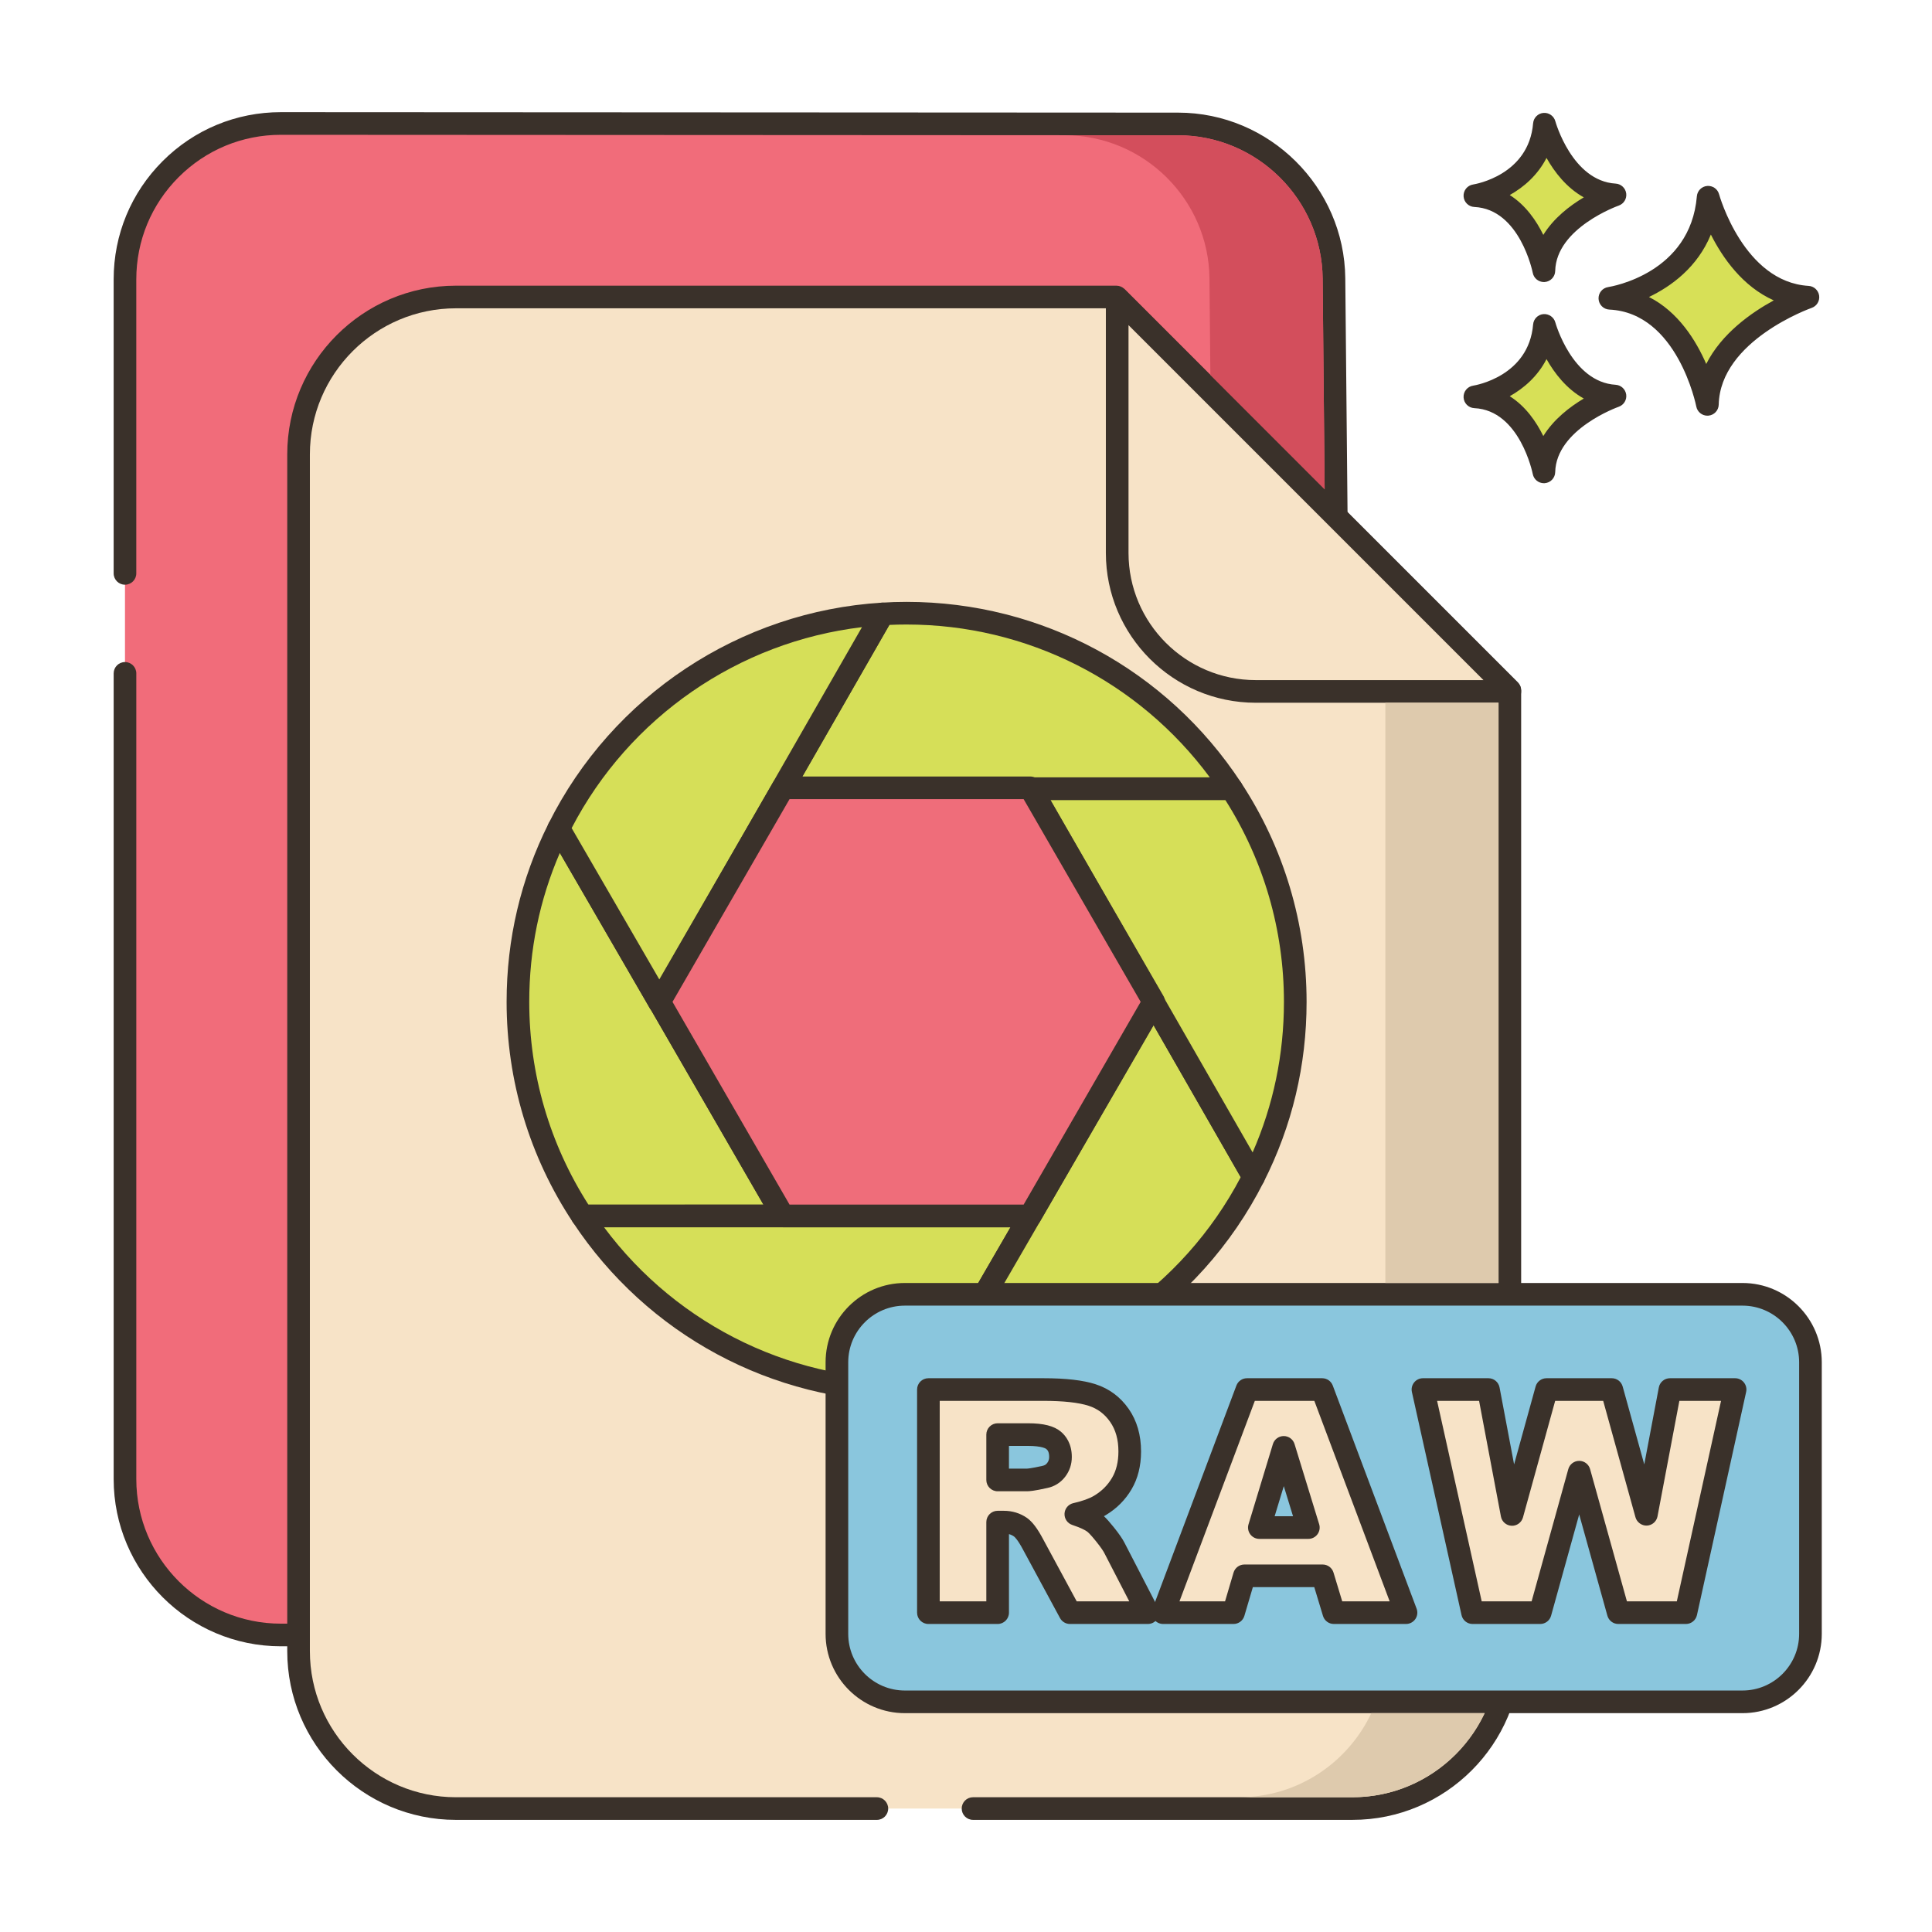 <?xml version="1.0" encoding="utf-8"?>
<!-- Generator: Adobe Illustrator 22.0.1, SVG Export Plug-In . SVG Version: 6.00 Build 0)  -->
<svg version="1.1" id="Layer_1" xmlns="http://www.w3.org/2000/svg" xmlns:xlink="http://www.w3.org/1999/xlink" x="0px" y="0px"
	 viewBox="0 0 256 256" style="enable-background:new 0 0 256 256;" xml:space="preserve">
<style type="text/css">
	.st0{fill:#3A312A;}
	.st1{fill:#F16C7A;}
	.st2{fill:#D7E057;}
	.st3{fill:#F8E4C8;}
	.st4{fill:#89C4DB;}
	.st5{fill-rule:evenodd;clip-rule:evenodd;fill:#F8E4C8;}
	.st6{fill:#87796F;}
	.st7{fill:#D4DB56;}
	.st8{fill:#F59689;}
	.st9{fill:#6CA6BE;}
	.st10{fill:#695B51;}
	.st11{fill:#F7E3C7;}
	.st12{fill:#8AC6DD;}
	.st13{fill:#6CA8BF;}
	.st14{fill:#D6DF58;}
	.st15{fill:#FAE6CA;}
	.st16{fill:#EF6D7A;}
	.st17{fill:#DDC9AC;}
	.st18{fill:#D24E5C;}
	.st19{fill:#6A5C52;}
	.st20{fill:#B9C239;}
	.st21{fill:#FCE8CB;}
	.st22{fill:#DECAAD;}
	.st23{fill:#D5DE58;}
	.st24{fill:#8AC5DC;}
	.st25{fill:#D34E5C;}
	.st26{fill:#ED6E7A;}
	.st27{fill:#B8C136;}
</style>
<g>
	<g>
		<g>
			<path class="st1" d="M176.757,36.883c-0.109-11.327-9.318-20.453-20.645-20.459L37.229,16.362
				c-11.413-0.006-20.668,9.245-20.668,20.657v158.966c0,11.409,9.248,20.657,20.657,20.657h119.186
				c11.408,0,20.657-9.249,20.657-20.657V68.487L176.757,36.883z"/>
		</g>
	</g>
	<g>
		<g>
			<path class="st0" d="M178.257,36.869c-0.116-12.094-10.05-21.938-22.143-21.945L37.229,14.862h-0.012
				c-5.916,0-11.479,2.303-15.663,6.486c-4.188,4.186-6.494,9.751-6.494,15.671v38.958c0,0.829,0.671,1.5,1.5,1.5s1.5-0.671,1.5-1.5
				V37.02c0-5.119,1.994-9.931,5.614-13.55c3.619-3.616,8.427-5.607,13.542-5.607h0.01l118.884,0.062
				c10.457,0.005,19.046,8.517,19.146,18.974l0.304,31.589v127.498c0,10.563-8.594,19.157-19.156,19.157H37.218
				c-10.563,0-19.157-8.594-19.157-19.157V89.226c0-0.829-0.671-1.5-1.5-1.5s-1.5,0.671-1.5,1.5v106.759
				c0,12.218,9.94,22.157,22.157,22.157h119.187c12.217,0,22.156-9.939,22.156-22.157V68.473L178.257,36.869z"/>
		</g>
	</g>
	<g>
		<g>
			<path class="st11" d="M147.925,39.352h-87.51c-11.525,0-20.854,9.328-20.854,20.854v158.583c0,11.526,9.328,20.854,20.854,20.854
				h118.792c11.526,0,20.854-9.329,20.854-20.854V91.487L147.925,39.352z"/>
		</g>
	</g>
	<g>
		<g>
			<path class="st0" d="M201.121,90.427l-52.135-52.135c-0.281-0.281-0.663-0.439-1.06-0.439H60.415
				c-12.326,0-22.354,10.028-22.354,22.354v158.583c0,12.326,10.028,22.354,22.354,22.354h55.774c0.829,0,1.5-0.672,1.5-1.5
				s-0.671-1.5-1.5-1.5H60.415c-10.672,0-19.354-8.682-19.354-19.354V60.206c0-10.672,8.682-19.354,19.354-19.354h86.89
				l51.256,51.256v126.681c0,10.672-8.682,19.354-19.354,19.354h-50.275c-0.829,0-1.5,0.672-1.5,1.5s0.671,1.5,1.5,1.5h50.275
				c12.326,0,22.354-10.027,22.354-22.354V91.487C201.56,91.089,201.402,90.708,201.121,90.427z"/>
		</g>
	</g>
	<g>
		<g>
			<path class="st11" d="M148.033,39.459v33.797c0,10.14,8.22,18.36,18.36,18.36h33.668v-0.129L148.033,39.459z"/>
		</g>
	</g>
	<g>
		<g>
			<path class="st0" d="M201.121,90.427l-52.027-52.028c-0.43-0.429-1.074-0.557-1.635-0.325c-0.561,0.232-0.926,0.779-0.926,1.386
				v33.797c0,10.951,8.909,19.86,19.86,19.86h33.667c0.828,0,1.5-0.671,1.5-1.5v-0.129C201.56,91.089,201.402,90.708,201.121,90.427
				z M166.394,90.117c-9.297,0-16.86-7.563-16.86-16.86V43.081l47.035,47.036H166.394z"/>
		</g>
	</g>
	<g>
		<g>
			<path class="st25" d="M175.261,36.895c-0.1-10.45-8.69-18.96-19.15-18.97h-15c10.46,0.01,19.05,8.52,19.15,18.97l0.12,12.79
				l15.14,15.15L175.261,36.895z"/>
		</g>
	</g>
	<g>
		<g>
			<path class="st2" d="M226.339,26.134c-0.974,11.564-13.024,13.389-13.024,13.389c10.347,0.487,12.925,14.059,12.925,14.059
				c0.221-9.677,13.321-14.202,13.321-14.202C229.747,38.793,226.339,26.134,226.339,26.134z"/>
		</g>
	</g>
	<g>
		<g>
			<path class="st0" d="M239.65,37.882c-8.604-0.514-11.832-12.024-11.863-12.14c-0.19-0.702-0.849-1.164-1.584-1.102
				c-0.725,0.066-1.298,0.642-1.359,1.367c-0.859,10.215-11.312,11.963-11.754,12.032c-0.763,0.115-1.313,0.79-1.273,1.561
				c0.04,0.77,0.657,1.384,1.428,1.421c9.027,0.425,11.498,12.719,11.521,12.843c0.138,0.711,0.76,1.217,1.473,1.217
				c0.042,0,0.084-0.001,0.126-0.005c0.764-0.064,1.357-0.693,1.375-1.459c0.194-8.509,12.191-12.777,12.313-12.819
				c0.676-0.235,1.092-0.915,0.994-1.623C240.947,38.466,240.364,37.925,239.65,37.882z M226.084,48.229
				c-1.357-3.13-3.709-6.907-7.587-8.876c2.931-1.405,6.409-3.913,8.202-8.273c1.551,3.071,4.2,6.88,8.334,8.722
				C232.026,41.441,228.11,44.208,226.084,48.229z"/>
		</g>
	</g>
	<g>
		<g>
			<path class="st2" d="M204.64,43.114c-0.689,8.179-9.212,9.47-9.212,9.47c7.318,0.344,9.142,9.944,9.142,9.944
				c0.156-6.844,9.422-10.045,9.422-10.045C207.051,52.068,204.64,43.114,204.64,43.114z"/>
		</g>
	</g>
	<g>
		<g>
			<path class="st0" d="M214.082,50.986c-5.767-0.345-7.972-8.185-7.993-8.264c-0.19-0.702-0.866-1.158-1.582-1.102
				c-0.725,0.065-1.3,0.642-1.361,1.368c-0.579,6.871-7.646,8.066-7.942,8.113c-0.763,0.115-1.313,0.79-1.273,1.561
				c0.04,0.77,0.657,1.384,1.428,1.421c6.035,0.284,7.724,8.644,7.739,8.726c0.136,0.712,0.759,1.22,1.473,1.22
				c0.041,0,0.083-0.001,0.125-0.005c0.765-0.063,1.358-0.694,1.376-1.461c0.13-5.709,8.331-8.634,8.412-8.662
				c0.676-0.234,1.093-0.913,0.996-1.622C215.381,51.57,214.796,51.029,214.082,50.986z M204.497,57.781
				c-0.924-1.886-2.34-3.947-4.447-5.28c1.855-1.042,3.697-2.63,4.871-4.917c1.057,1.874,2.654,3.955,4.941,5.224
				C208.012,53.91,205.873,55.549,204.497,57.781z"/>
		</g>
	</g>
	<g>
		<g>
			<path class="st2" d="M204.64,16.457c-0.689,8.179-9.212,9.471-9.212,9.471c7.318,0.344,9.142,9.944,9.142,9.944
				c0.156-6.845,9.422-10.045,9.422-10.045C207.051,25.411,204.64,16.457,204.64,16.457z"/>
		</g>
	</g>
	<g>
		<g>
			<path class="st0" d="M214.082,24.329c-5.767-0.345-7.972-8.186-7.993-8.265c-0.19-0.702-0.866-1.165-1.582-1.102
				c-0.725,0.065-1.3,0.642-1.361,1.368c-0.579,6.871-7.646,8.067-7.942,8.114c-0.763,0.115-1.313,0.79-1.273,1.561
				c0.04,0.77,0.657,1.384,1.428,1.421c6.035,0.284,7.724,8.644,7.739,8.726c0.136,0.713,0.759,1.22,1.473,1.22
				c0.041,0,0.083-0.001,0.125-0.005c0.765-0.063,1.358-0.694,1.376-1.461c0.13-5.709,8.331-8.634,8.412-8.662
				c0.676-0.234,1.093-0.913,0.996-1.622C215.381,24.913,214.796,24.372,214.082,24.329z M204.497,31.124
				c-0.924-1.885-2.34-3.947-4.447-5.28c1.855-1.041,3.697-2.63,4.871-4.917c1.057,1.874,2.654,3.955,4.941,5.224
				C208.013,27.252,205.873,28.891,204.497,31.124z"/>
		</g>
	</g>
	<g>
		<g>
			<path class="st14" d="M87.418,132.833l-0.01,0.02l-13.37-23.08c-3.46,6.91-5.41,14.72-5.41,22.98c0,10.49,3.14,20.24,8.53,28.37
				l26.6-0.01L87.418,132.833z"/>
		</g>
	</g>
	<g>
		<g>
			<path class="st0" d="M105.057,160.362l-16.34-28.279c-0.039-0.068-0.083-0.132-0.132-0.191l-13.249-22.871
				c-0.276-0.477-0.78-0.762-1.343-0.748c-0.551,0.017-1.049,0.335-1.296,0.828c-3.695,7.38-5.569,15.337-5.569,23.652
				c0,10.438,3.036,20.534,8.78,29.199c0.278,0.419,0.747,0.671,1.25,0.671h0l26.6-0.011c0.536,0,1.031-0.286,1.299-0.751
				C105.325,161.397,105.325,160.826,105.057,160.362z M77.971,159.623c-5.134-8.02-7.843-17.293-7.843-26.87
				c0-6.888,1.362-13.515,4.054-19.74l11.929,20.592c0.038,0.066,0.082,0.13,0.13,0.188l14.919,25.82L77.971,159.623z"/>
		</g>
	</g>
	<g>
		<g>
			<path class="st14" d="M77.158,161.123c9.21,13.94,25.02,23.13,42.97,23.13c1.01,0,2.02-0.03,3.02-0.09l13.35-23.04H77.158z"/>
		</g>
	</g>
	<g>
		<g>
			<path class="st0" d="M137.798,160.374c-0.268-0.465-0.764-0.751-1.3-0.751h-59.34c-0.552,0-1.06,0.304-1.321,0.789
				c-0.262,0.486-0.235,1.077,0.069,1.538c9.848,14.904,26.379,23.803,44.221,23.803c1.033,0,2.08-0.031,3.11-0.093
				c0.502-0.029,0.956-0.31,1.208-0.745l13.35-23.04C138.064,161.411,138.065,160.839,137.798,160.374z M122.259,182.707
				c-16.655,0.709-32.374-6.864-42.216-20.084h53.853L122.259,182.707z"/>
		</g>
	</g>
	<g>
		<g>
			<path class="st14" d="M152.868,132.853l-29.72,51.31c18.81-1.09,34.91-12.27,42.96-28.22L152.868,132.853z"/>
		</g>
	</g>
	<g>
		<g>
			<path class="st0" d="M167.409,155.196l-13.24-23.09c-0.267-0.465-0.761-0.753-1.298-0.754h-0.003
				c-0.535,0-1.029,0.285-1.298,0.748l-29.72,51.311c-0.277,0.478-0.269,1.068,0.021,1.538c0.274,0.445,0.758,0.714,1.277,0.714
				c0.029,0,0.058-0.001,0.088-0.003c18.779-1.089,35.721-12.217,44.212-29.042C167.675,156.168,167.66,155.634,167.409,155.196z
				 M125.892,182.42l26.97-46.563l11.54,20.125C156.718,170.613,142.202,180.529,125.892,182.42z"/>
		</g>
	</g>
	<g>
		<g>
			<path class="st14" d="M163.178,104.503h-26.57l29.5,51.44c3.53-6.97,5.52-14.85,5.52-23.19
				C171.628,122.323,168.518,112.613,163.178,104.503z"/>
		</g>
	</g>
	<g>
		<g>
			<path class="st0" d="M164.431,103.677c-0.277-0.421-0.748-0.675-1.253-0.675h-26.569c-0.535,0-1.029,0.285-1.298,0.748
				c-0.268,0.463-0.269,1.034-0.003,1.498l29.5,51.44c0.268,0.467,0.765,0.754,1.301,0.754c0.013,0,0.026,0,0.039-0.001
				c0.551-0.014,1.05-0.329,1.299-0.821c3.771-7.445,5.682-15.475,5.682-23.867C173.128,122.372,170.12,112.318,164.431,103.677z
				 M165.979,152.702l-26.781-46.7h23.163c5.084,7.996,7.767,17.227,7.767,26.75C170.128,139.716,168.733,146.413,165.979,152.702z"
				/>
		</g>
	</g>
	<g>
		<g>
			<path class="st14" d="M120.128,81.253c-1.07,0-2.13,0.03-3.18,0.1l-13.28,23.15h59.51
				C153.978,90.493,138.138,81.253,120.128,81.253z"/>
		</g>
	</g>
	<g>
		<g>
			<path class="st0" d="M164.432,103.679c-9.838-14.982-26.399-23.927-44.304-23.927c-1.161,0-2.233,0.034-3.279,0.104
				c-0.501,0.033-0.952,0.315-1.202,0.75l-13.28,23.15c-0.266,0.464-0.265,1.035,0.003,1.499c0.268,0.463,0.763,0.748,1.298,0.748
				h59.51c0.552,0,1.059-0.302,1.32-0.788C164.76,104.729,164.734,104.14,164.432,103.679z M106.258,103.002l11.587-20.199
				c0.731-0.034,1.484-0.051,2.283-0.051c15.942,0,30.759,7.52,40.176,20.25H106.258z"/>
		</g>
	</g>
	<g>
		<g>
			<path class="st14" d="M74.038,109.773l13.37,23.08l29.54-51.5C98.128,82.493,82.028,93.753,74.038,109.773z"/>
		</g>
	</g>
	<g>
		<g>
			<path class="st0" d="M118.223,80.562c-0.291-0.469-0.819-0.743-1.365-0.707c-18.81,1.139-35.732,12.346-44.162,29.248
				c-0.225,0.451-0.208,0.985,0.044,1.421l13.37,23.08c0.268,0.463,0.763,0.748,1.298,0.748h0.003
				c0.536-0.001,1.031-0.288,1.298-0.754l29.54-51.5C118.524,81.621,118.514,81.03,118.223,80.562z M87.402,129.849l-11.657-20.123
				c7.632-14.704,22.134-24.689,38.471-26.624L87.402,129.849z"/>
		</g>
	</g>
	<g>
		<g>
			<polygon class="st16" points="136.503,104.39 103.753,104.39 87.378,132.753 103.753,161.115 136.503,161.115 152.878,132.753 
							"/>
		</g>
	</g>
	<g>
		<g>
			<path class="st0" d="M154.177,132.003l-16.375-28.363c-0.268-0.464-0.763-0.75-1.299-0.75h-32.75
				c-0.536,0-1.031,0.286-1.299,0.75l-16.375,28.363c-0.268,0.464-0.268,1.036,0,1.5l16.375,28.362
				c0.268,0.464,0.763,0.75,1.299,0.75h32.75c0.536,0,1.031-0.286,1.299-0.75l16.375-28.362
				C154.445,133.039,154.445,132.467,154.177,132.003z M135.637,159.615h-31.018L89.11,132.753l15.509-26.863h31.018l15.509,26.863
				L135.637,159.615z"/>
		</g>
	</g>
	<g>
		<g>
			<path class="st12" d="M230.889,171.503H119.901c-4.974,0-9.006,4.032-9.006,9.006v35.988c0,4.974,4.032,9.006,9.006,9.006
				h110.988c4.974,0,9.006-4.032,9.006-9.006v-35.988C239.895,175.535,235.863,171.503,230.889,171.503z"/>
		</g>
	</g>
	<g>
		<g>
			<path class="st0" d="M230.889,170.003H119.901c-5.793,0-10.506,4.713-10.506,10.506v35.988c0,5.793,4.713,10.506,10.506,10.506
				h110.988c5.793,0,10.506-4.713,10.506-10.506v-35.988C241.394,174.716,236.682,170.003,230.889,170.003z M238.394,216.497
				c0,4.139-3.367,7.506-7.506,7.506H119.901c-4.139,0-7.506-3.367-7.506-7.506v-35.988c0-4.139,3.367-7.506,7.506-7.506h110.988
				c4.139,0,7.506,3.367,7.506,7.506V216.497z"/>
		</g>
	</g>
	<g>
		<g>
			<path class="st11" d="M147.672,205.118c-0.216-0.43-0.642-1.043-1.28-1.836c-0.638-0.795-1.125-1.313-1.461-1.555
				c-0.497-0.363-1.29-0.727-2.378-1.09c1.358-0.309,2.428-0.699,3.208-1.17c1.224-0.738,2.187-1.703,2.886-2.894
				c0.699-1.189,1.049-2.604,1.049-4.245c0-1.881-0.457-3.479-1.371-4.789c-0.914-1.311-2.117-2.208-3.609-2.691
				c-1.492-0.484-3.65-0.727-6.474-0.727h-15.225v29.563h9.176v-11.998h0.807c0.833,0,1.579,0.229,2.238,0.686
				c0.483,0.35,1.035,1.109,1.653,2.278l4.883,9.034h10.321L147.672,205.118z M139.946,194.769
				c-0.383,0.497-0.877,0.807-1.481,0.928c-1.197,0.269-2.004,0.403-2.42,0.403h-3.852v-6.01h4.013c1.667,0,2.803,0.256,3.408,0.767
				c0.604,0.511,0.907,1.243,0.907,2.198C140.521,193.7,140.329,194.272,139.946,194.769z"/>
		</g>
	</g>
	<g>
		<g>
			<path class="st0" d="M142.021,193.056c0-1.759-0.782-2.789-1.44-3.345c-0.905-0.765-2.296-1.12-4.375-1.12h-4.013
				c-0.828,0-1.5,0.672-1.5,1.5v6.01c0,0.828,0.672,1.5,1.5,1.5h3.852c0.367,0,1.011-0.05,2.715-0.433
				c0.953-0.191,1.774-0.704,2.374-1.481C141.722,194.923,142.021,194.038,142.021,193.056z M138.757,193.854
				c-0.162,0.211-0.338,0.322-0.621,0.379c-1.518,0.341-1.985,0.367-2.092,0.367h-2.352v-3.01h2.513c1.896,0,2.391,0.371,2.44,0.412
				c0.175,0.147,0.375,0.401,0.375,1.053C139.021,193.367,138.938,193.621,138.757,193.854z M153.428,212.996l-4.415-8.551
				c-0.27-0.537-0.745-1.226-1.451-2.102c-0.506-0.631-0.927-1.103-1.286-1.441c0.089-0.049,0.176-0.1,0.26-0.15
				c1.436-0.866,2.581-2.016,3.404-3.418c0.833-1.417,1.256-3.101,1.256-5.005c0-2.187-0.552-4.086-1.641-5.647
				c-1.102-1.579-2.574-2.676-4.377-3.26c-1.658-0.538-3.927-0.8-6.936-0.8h-15.224c-0.829,0-1.5,0.672-1.5,1.5v29.563
				c0,0.828,0.671,1.5,1.5,1.5h9.175c0.828,0,1.5-0.672,1.5-1.5v-10.408c0.242,0.067,0.464,0.171,0.666,0.312
				c0.074,0.053,0.479,0.39,1.213,1.775l4.883,9.034c0.262,0.485,0.769,0.787,1.319,0.787h10.321c0.523,0,1.009-0.272,1.281-0.72
				C153.648,214.018,153.668,213.462,153.428,212.996z M142.668,212.185l-4.451-8.235c-0.744-1.407-1.411-2.294-2.125-2.81
				c-0.912-0.633-1.952-0.953-3.093-0.953h-0.807c-0.828,0-1.5,0.672-1.5,1.5v10.498h-6.175v-26.563h13.724
				c2.653,0,4.675,0.22,6.012,0.653c1.183,0.384,2.112,1.078,2.841,2.123c0.741,1.063,1.102,2.348,1.102,3.931
				c0,1.362-0.283,2.534-0.842,3.485c-0.576,0.98-1.351,1.755-2.367,2.369c-0.642,0.387-1.572,0.72-2.766,0.991
				c-0.656,0.149-1.133,0.717-1.166,1.389s0.385,1.284,1.022,1.497c1.167,0.39,1.715,0.692,1.977,0.884
				c0.08,0.058,0.401,0.32,1.17,1.278c0.74,0.92,1.012,1.378,1.115,1.584l3.293,6.378H142.668z"/>
		</g>
	</g>
	<g>
		<g>
			<path class="st11" d="M175.196,184.122h-9.964l-11.111,29.563h9.327l1.44-4.88h10.371l1.479,4.88h9.565L175.196,184.122z
				 M166.872,202.412l3.229-10.627l3.264,10.627H166.872z"/>
		</g>
	</g>
	<g>
		<g>
			<path class="st0" d="M170.101,190.285c-0.001,0-0.002,0-0.002,0c-0.66,0.001-1.241,0.433-1.434,1.064l-3.229,10.627
				c-0.138,0.454-0.053,0.947,0.231,1.329s0.73,0.606,1.205,0.606h6.492c0.476,0,0.924-0.226,1.206-0.608
				c0.283-0.383,0.367-0.877,0.228-1.332l-3.264-10.627C171.341,190.715,170.76,190.285,170.101,190.285z M168.896,200.912
				l1.213-3.992l1.226,3.992H168.896z M187.708,213.157L176.6,183.595c-0.22-0.585-0.779-0.973-1.404-0.973h-9.964
				c-0.625,0-1.185,0.388-1.404,0.973l-11.111,29.563c-0.173,0.46-0.109,0.977,0.171,1.381c0.28,0.405,0.741,0.646,1.233,0.646
				h9.327c0.665,0,1.25-0.438,1.438-1.075l1.123-3.805h8.138l1.156,3.815c0.191,0.632,0.774,1.064,1.436,1.064h9.565
				c0.492,0,0.953-0.241,1.233-0.646C187.817,214.134,187.881,213.617,187.708,213.157z M177.851,212.185l-1.156-3.815
				c-0.191-0.632-0.774-1.064-1.435-1.064h-10.371c-0.665,0-1.25,0.438-1.439,1.075l-1.123,3.805h-6.04l9.984-26.563h7.886
				l9.981,26.563H177.851z"/>
		</g>
	</g>
	<g>
		<g>
			<polygon class="st11" points="221.278,184.122 218.151,200.649 213.568,184.122 204.922,184.122 200.351,200.672 
				197.227,184.122 188.55,184.122 195.127,213.684 204.085,213.684 209.25,195.072 214.435,213.684 223.393,213.684 
				229.909,184.122 			"/>
		</g>
	</g>
	<g>
		<g>
			<path class="st0" d="M231.078,183.183c-0.284-0.354-0.715-0.561-1.169-0.561h-8.632c-0.721,0-1.34,0.513-1.474,1.221
				l-1.93,10.197l-2.861-10.318c-0.18-0.65-0.771-1.1-1.445-1.1h-8.646c-0.675,0-1.267,0.45-1.446,1.101l-2.85,10.319l-1.926-10.198
				c-0.134-0.709-0.753-1.222-1.474-1.222h-8.677c-0.455,0-0.886,0.207-1.17,0.562c-0.285,0.355-0.394,0.82-0.294,1.265
				l6.577,29.563c0.152,0.686,0.761,1.174,1.464,1.174h8.958c0.674,0,1.266-0.449,1.445-1.099l3.723-13.414l3.736,13.415
				c0.181,0.648,0.771,1.098,1.445,1.098h8.958c0.704,0,1.313-0.489,1.465-1.177l6.517-29.563
				C231.472,184.001,231.363,183.537,231.078,183.183z M222.188,212.185h-6.613l-4.879-17.515c-0.181-0.648-0.771-1.098-1.445-1.098
				c0,0,0,0-0.001,0c-0.674,0-1.265,0.45-1.444,1.099l-4.86,17.514h-6.614l-5.91-26.563h5.564l2.894,15.328
				c0.129,0.686,0.714,1.191,1.411,1.221c0.69,0.035,1.322-0.427,1.509-1.1l4.267-15.449h6.363l4.278,15.428
				c0.187,0.674,0.847,1.128,1.508,1.099c0.697-0.029,1.281-0.535,1.411-1.22l2.896-15.307h5.523L222.188,212.185z"/>
		</g>
	</g>
	<g>
		<g>
			<path class="st22" d="M181.705,227.003c-3.1,6.57-9.77,11.14-17.5,11.14h15c7.73,0,14.4-4.57,17.5-11.14H181.705z"/>
		</g>
	</g>
	<g>
		<g>
			<rect x="183.565" y="93.113" class="st22" width="15" height="76.89"/>
		</g>
	</g>
</g>
</svg>
